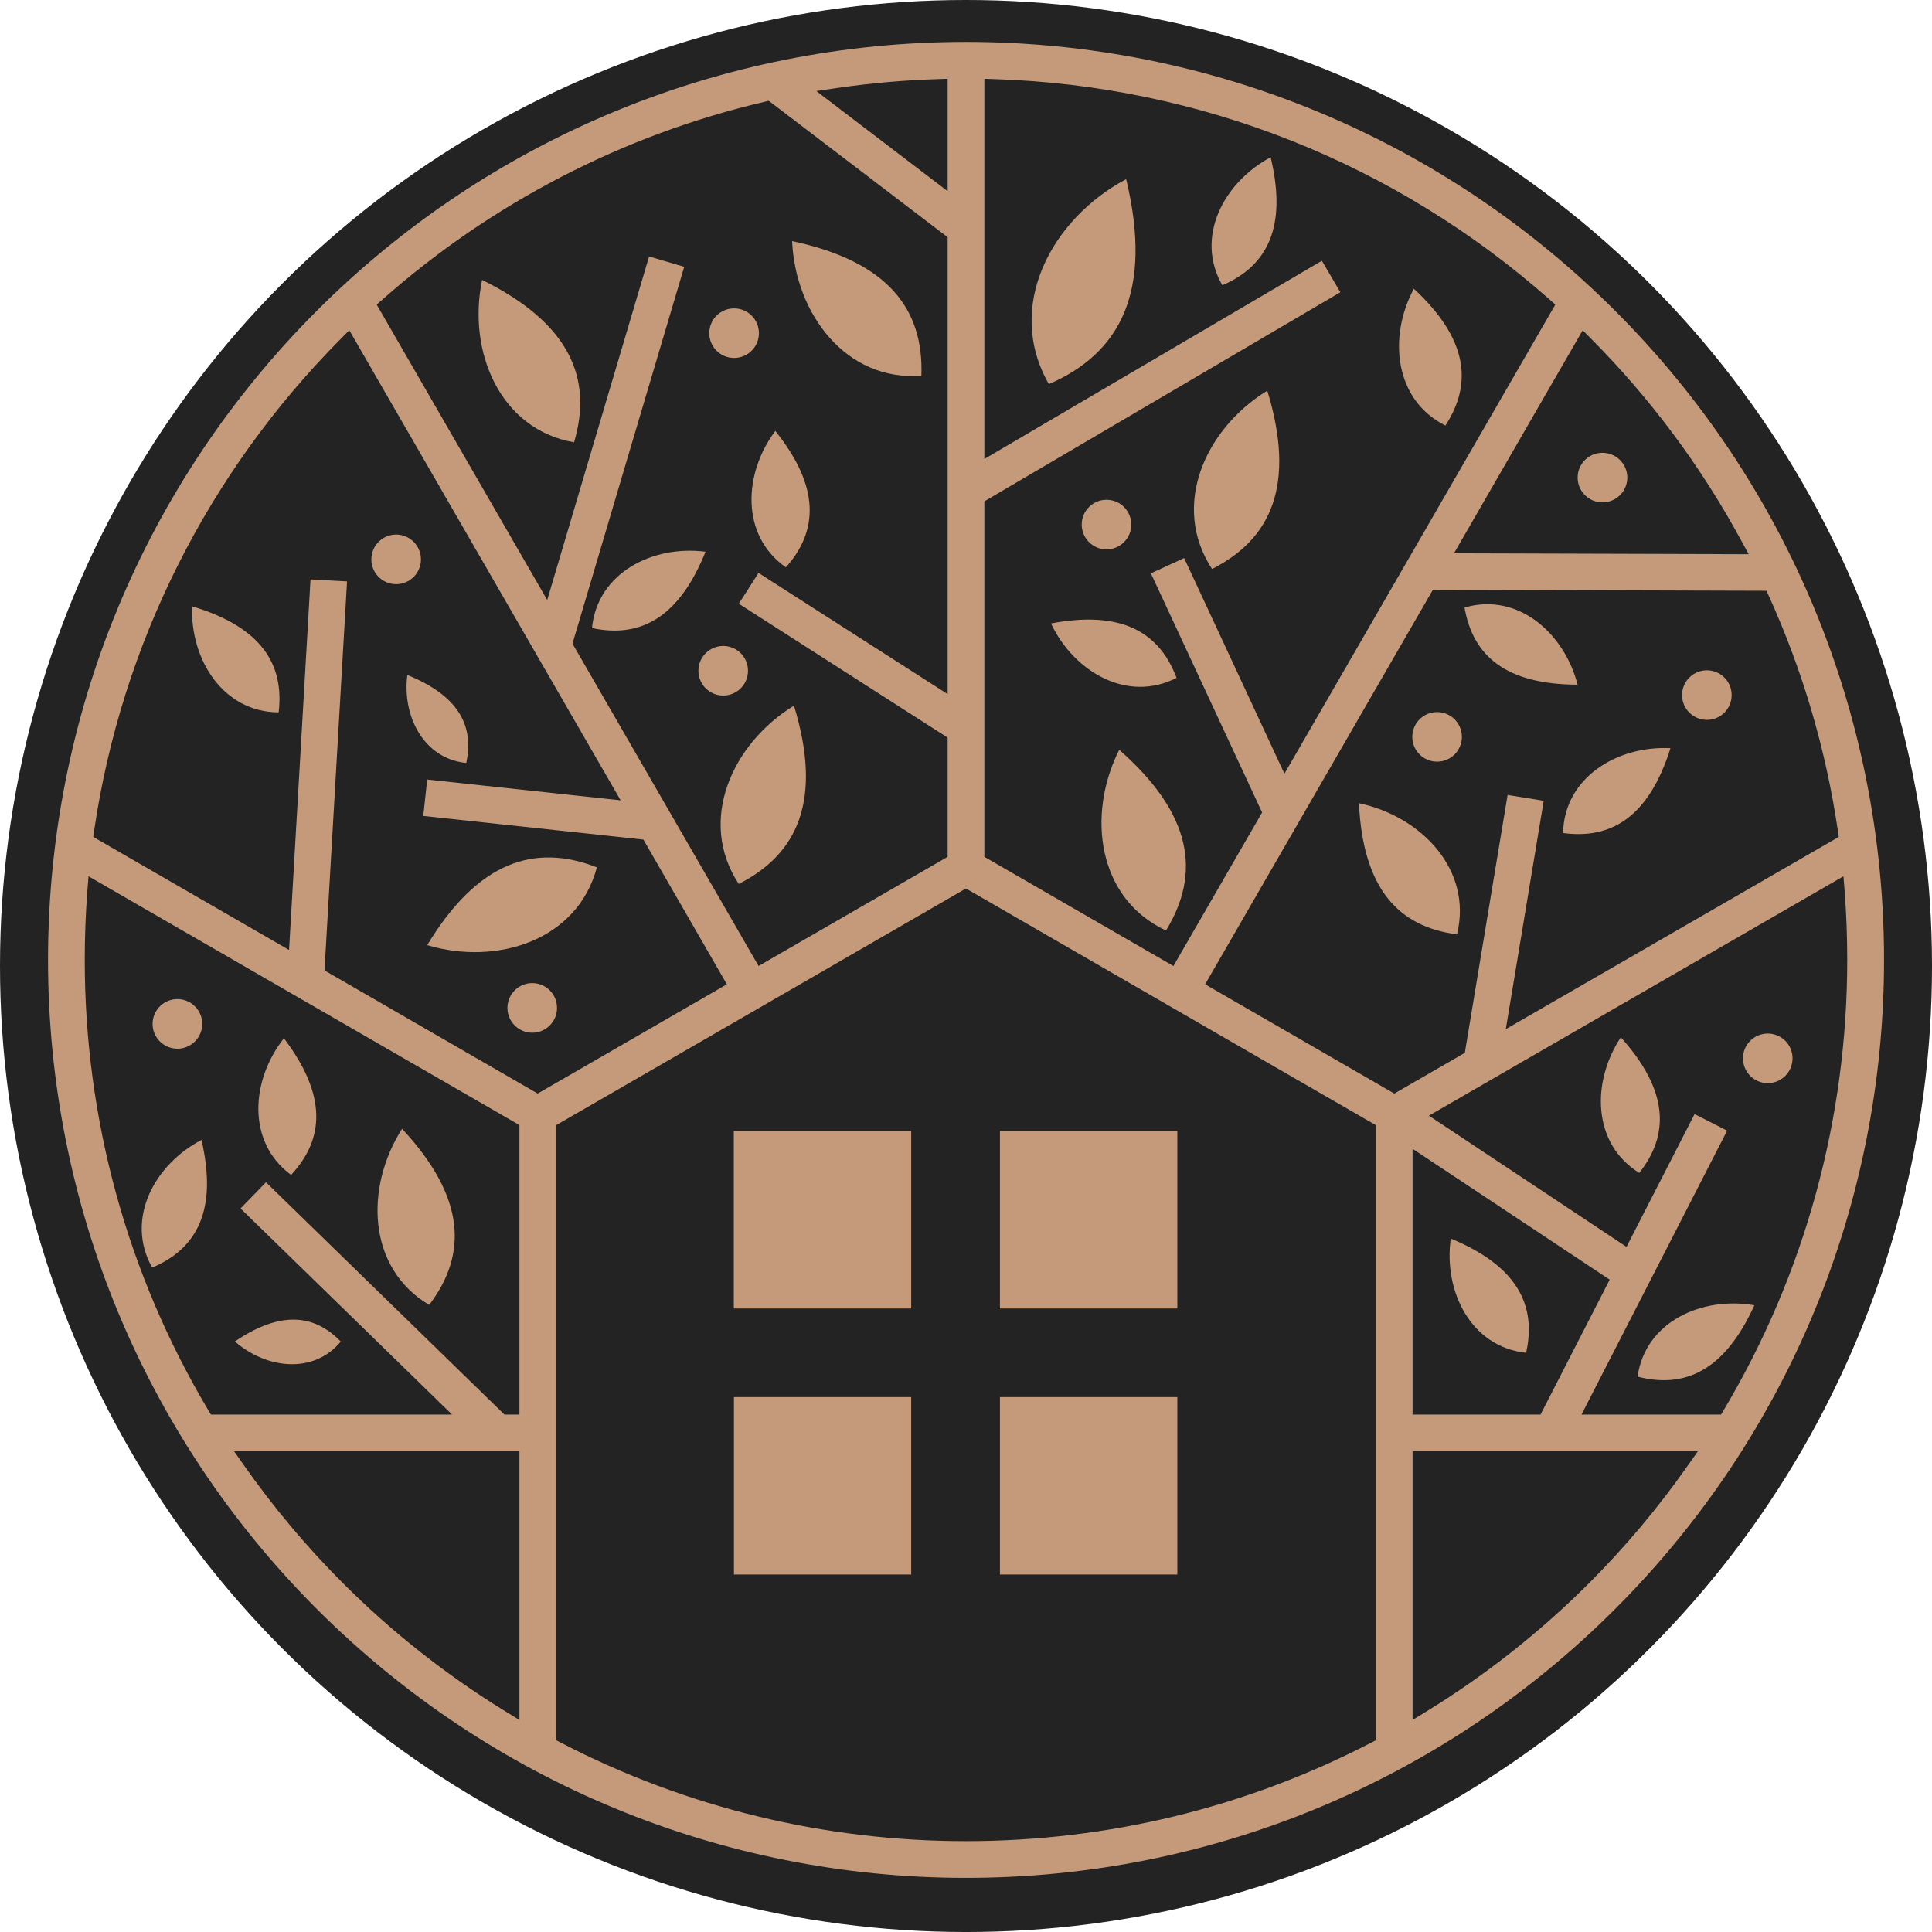 <?xml version="1.0" encoding="utf-8"?>
<!-- Generator: Adobe Illustrator 24.3.0, SVG Export Plug-In . SVG Version: 6.00 Build 0)  -->
<svg version="1.1" id="Layer_7" xmlns="http://www.w3.org/2000/svg" xmlns:xlink="http://www.w3.org/1999/xlink" x="0px" y="0px"
	 viewBox="0 0 208.031 208.031" enable-background="new 0 0 208.031 208.031" xml:space="preserve">
<g>
	<circle fill="#232323" cx="104.016" cy="104.016" r="104.016"/>
</g>
<g>
	<path fill-rule="evenodd" clip-rule="evenodd" fill="#C49A7A" d="M30.572,111.797c4.671,6.164,4.355,10.867,0.768,14.717
		C26.533,122.959,27.02,116.293,30.572,111.797"/>
	<path fill-rule="evenodd" clip-rule="evenodd" fill="#C49A7A" d="M20.684,65.287c7.412,2.214,9.938,6.192,9.321,11.419
		C24.021,76.681,20.476,71.009,20.684,65.287"/>
	<path fill-rule="evenodd" clip-rule="evenodd" fill="#C49A7A" d="M83.483,46.398c4.829,6.045,4.636,10.753,1.14,14.692
		C79.723,57.659,80.046,50.983,83.483,46.398"/>
	<path fill-rule="evenodd" clip-rule="evenodd" fill="#C49A7A" d="M136.818,16.932c1.809,7.523-0.366,11.703-5.202,13.787
		C128.638,25.535,131.766,19.627,136.818,16.932"/>
	<path fill-rule="evenodd" clip-rule="evenodd" fill="#C49A7A" d="M179.87,80.563c-2.324,7.38-6.343,9.838-11.566,9.134
		C168.426,83.721,174.151,80.266,179.87,80.563"/>
	<path fill-rule="evenodd" clip-rule="evenodd" fill="#C49A7A" d="M156.212,133.363c7.147,2.949,9.257,7.165,8.116,12.303
		C158.372,145.034,155.423,139.035,156.212,133.363"/>
	<path fill-rule="evenodd" clip-rule="evenodd" fill="#C49A7A" d="M113.167,67.131c7.599-1.442,11.667,0.936,13.519,5.858
		C121.362,75.72,115.615,72.312,113.167,67.131"/>
	<path fill-rule="evenodd" clip-rule="evenodd" fill="#C49A7A" d="M43.294,121.545c6.86,7.372,7.067,13.504,2.921,18.964
		C39.513,136.531,39.283,127.831,43.294,121.545"/>
	<path fill-rule="evenodd" clip-rule="evenodd" fill="#C49A7A" d="M85.492,75.982c3.078,10.088,0.46,15.958-5.948,19.197
		C75.059,88.363,78.834,80.061,85.492,75.982"/>
	<path fill-rule="evenodd" clip-rule="evenodd" fill="#C49A7A" d="M51.912,30.142c9.457,4.671,11.939,10.602,9.902,17.486
		C53.778,46.222,50.319,37.787,51.912,30.142"/>
	<path fill-rule="evenodd" clip-rule="evenodd" fill="#C49A7A" d="M136.459,42.067c3.079,10.089,0.46,15.958-5.949,19.198
		C126.026,54.445,129.794,46.147,136.459,42.067"/>
	<path fill-rule="evenodd" clip-rule="evenodd" fill="#C49A7A" d="M146.326,86.487c0.423,9.245,4.312,13.328,10.561,14.121
		C158.587,93.654,153.034,87.904,146.326,86.487"/>
	<path fill-rule="evenodd" clip-rule="evenodd" fill="#C49A7A" d="M174.525,111.694c5.166,5.754,5.245,10.465,1.988,14.602
		C171.425,123.152,171.36,116.465,174.525,111.694"/>
	<path fill-rule="evenodd" clip-rule="evenodd" fill="#C49A7A" d="M85.291,25.962c10.319,2.189,14.186,7.319,13.92,14.494
		C91.081,41.084,85.636,33.765,85.291,25.962"/>
	<path fill-rule="evenodd" clip-rule="evenodd" fill="#C49A7A" d="M121.262,19.289c2.891,12.04-0.596,18.728-8.324,22.072
		C108.166,33.055,113.167,23.598,121.262,19.289"/>
	<path fill-rule="evenodd" clip-rule="evenodd" fill="#C49A7A" d="M120.515,80.735c7.922,6.964,8.783,13.335,5.037,19.46
		C118.154,96.754,116.992,87.71,120.515,80.735"/>
	<path fill-rule="evenodd" clip-rule="evenodd" fill="#C49A7A" d="M25.292,144.442c4.95-3.351,8.574-2.913,11.401,0.014
		C33.744,148.026,28.614,147.373,25.292,144.442"/>
	<path fill-rule="evenodd" clip-rule="evenodd" fill="#C49A7A" d="M43.861,72.681c5.546,2.242,7.204,5.489,6.343,9.471
		C45.604,81.697,43.287,77.076,43.861,72.681"/>
	<path fill-rule="evenodd" clip-rule="evenodd" fill="#C49A7A" d="M45.999,101.767c5.461-9.023,11.581-10.985,18.269-8.374
		C62.18,101.282,53.476,104.009,45.999,101.767"/>
	<path fill-rule="evenodd" clip-rule="evenodd" fill="#C49A7A" d="M21.696,122.743c1.744,7.538-0.459,11.696-5.31,13.748
		C13.452,131.282,16.616,125.398,21.696,122.743"/>
	<path fill-rule="evenodd" clip-rule="evenodd" fill="#C49A7A" d="M188.904,140.549c-3.193,7.046-7.484,9.001-12.578,7.681
		C177.165,142.307,183.264,139.566,188.904,140.549"/>
	<path fill-rule="evenodd" clip-rule="evenodd" fill="#C49A7A" d="M169.867,73.722c-7.735-0.018-11.28-3.118-12.17-8.305
		C163.438,63.74,168.447,68.175,169.867,73.722"/>
	<path fill-rule="evenodd" clip-rule="evenodd" fill="#C49A7A" d="M152.238,31.089c5.819,5.392,6.343,10.2,3.401,14.731
		C150.142,43.09,149.453,36.266,152.238,31.089"/>
	<path fill-rule="evenodd" clip-rule="evenodd" fill="#C49A7A" d="M75.97,59.407c-2.884,7.175-7.081,9.321-12.226,8.219
		C64.318,61.67,70.295,58.671,75.97,59.407"/>
	<path fill-rule="evenodd" clip-rule="evenodd" fill="#C49A7A" d="M42.656,57.559c1.47,0,2.669,1.195,2.669,2.673
		c0,1.475-1.199,2.669-2.669,2.669c-1.479,0-2.67-1.195-2.67-2.669C39.986,58.754,41.177,57.559,42.656,57.559"/>
	<path fill-rule="evenodd" clip-rule="evenodd" fill="#C49A7A" d="M77.872,69.556c1.478,0,2.67,1.195,2.67,2.669
		s-1.192,2.669-2.67,2.669c-1.471,0-2.67-1.195-2.67-2.669S76.401,69.556,77.872,69.556"/>
	<path fill-rule="evenodd" clip-rule="evenodd" fill="#C49A7A" d="M119.144,53.813c1.478,0,2.67,1.195,2.67,2.669
		c0,1.475-1.192,2.673-2.67,2.673c-1.47,0-2.669-1.199-2.669-2.673C116.476,55.008,117.674,53.813,119.144,53.813"/>
	<path fill-rule="evenodd" clip-rule="evenodd" fill="#C49A7A" d="M183.788,72.175c1.478,0,2.67,1.195,2.67,2.669
		c0,1.475-1.192,2.669-2.67,2.669c-1.471,0-2.67-1.195-2.67-2.669C181.118,73.37,182.316,72.175,183.788,72.175"/>
	<path fill-rule="evenodd" clip-rule="evenodd" fill="#C49A7A" d="M172.544,48.755c1.478,0,2.677,1.195,2.677,2.669
		c0,1.475-1.199,2.669-2.677,2.669c-1.471,0-2.67-1.195-2.67-2.669C169.874,49.95,171.073,48.755,172.544,48.755"/>
	<path fill-rule="evenodd" clip-rule="evenodd" fill="#C49A7A" d="M190.346,111.288c1.47,0,2.669,1.195,2.669,2.669
		c0,1.478-1.199,2.673-2.669,2.673c-1.471,0-2.67-1.195-2.67-2.673C187.676,112.483,188.875,111.288,190.346,111.288"/>
	<path fill-rule="evenodd" clip-rule="evenodd" fill="#C49A7A" d="M19.106,107.578c1.471,0,2.669,1.199,2.669,2.673
		c0,1.474-1.198,2.669-2.669,2.669c-1.478,0-2.677-1.195-2.677-2.669C16.429,108.777,17.628,107.578,19.106,107.578"/>
	<path fill-rule="evenodd" clip-rule="evenodd" fill="#C49A7A" d="M79.042,33.206c1.478,0,2.676,1.195,2.676,2.669
		s-1.198,2.669-2.676,2.669c-1.472,0-2.67-1.195-2.67-2.669S77.57,33.206,79.042,33.206"/>
	<path fill-rule="evenodd" clip-rule="evenodd" fill="#C49A7A" d="M154.741,76.674c1.478,0,2.67,1.195,2.67,2.669
		s-1.192,2.669-2.67,2.669c-1.478,0-2.669-1.195-2.669-2.669S153.263,76.674,154.741,76.674"/>
	<path fill-rule="evenodd" clip-rule="evenodd" fill="#C49A7A" d="M57.308,105.856c1.478,0,2.67,1.199,2.67,2.673
		c0,1.474-1.192,2.669-2.67,2.669c-1.471,0-2.67-1.195-2.67-2.669C54.638,107.055,55.837,105.856,57.308,105.856"/>
	<path fill-rule="evenodd" clip-rule="evenodd" fill="#C49A7A" d="M147.595,187.669c-13.497,6.993-28.386,10.58-43.584,10.58
		c-15.19,0-30.086-3.588-43.576-10.58l-0.553-0.283v-66.232l44.129-25.483l44.137,25.483v66.232L147.595,187.669z M55.93,156.274
		v28.928l-1.558-0.958c-6.335-3.896-12.198-8.528-17.457-13.787c-3.875-3.878-7.42-8.09-10.577-12.579l-1.127-1.603H55.93z
		 M181.685,157.877c-3.149,4.488-6.694,8.7-10.569,12.579c-5.26,5.259-11.122,9.891-17.457,13.787l-1.558,0.958v-28.928h30.717
		L181.685,157.877z M144.323,31.47l-1.988-3.394l-36.343,21.346V8.48l1.054,0.036c22.151,0.696,43.196,9.051,59.801,23.729
		l0.624,0.553l-29.168,50.514l-10.799-23.226l-3.581,1.65l11.976,25.749l-9.549,16.532l-20.357-11.753V53.982L144.323,31.47z
		 M156.557,59.579l13.862-24.016l0.941,0.947c6.365,6.412,11.803,13.712,16.109,21.655l0.825,1.51L156.557,59.579z M166.222,86.228
		l-3.889-0.631l-4.606,27.769l-7.592,4.384l-20.371-11.764l24.525-42.482l35.92,0.108l0.273,0.599
		c3.631,8.018,6.129,16.51,7.412,25.221l0.1,0.685l-35.855,20.697L166.222,86.228z M28.641,127.3l-2.741,2.823l22.775,22.193h-25.96
		l-0.301-0.495c-8.747-14.699-13.289-31.364-13.289-48.462c0-2.465,0.093-4.93,0.279-7.383l0.129-1.618l46.396,26.786v31.173h-1.615
		L28.641,127.3z M45.999,83.939l-0.423,3.918l23.701,2.547l8.99,15.581l-20.371,11.764l-22.955-13.257l2.427-41.889l-3.932-0.216
		l-2.311,39.902L10.037,90.117l0.1-0.685C13.086,69.387,22.4,50.882,36.671,36.51l0.94-0.947l29.218,50.615L45.999,83.939z
		 M90.3,9.452c3.545-0.513,7.111-0.825,10.684-0.936l1.055-0.036v12.108L87.896,9.8L90.3,9.452z M81.676,61.689l-2.125,3.318
		l22.487,14.415v12.84l-20.357,11.753l-20.04-34.71l12.033-40.577l-3.782-1.112l-10.97,36.989L40.56,32.797l0.632-0.553
		c11.732-10.379,25.853-17.709,41.115-21.282l0.473-0.108l19.259,14.688V74.74L81.676,61.689z M185.969,121.746l-3.501-1.787
		l-7.333,14.3l-21.275-14.128l44.637-25.774l0.129,1.618c0.187,2.454,0.279,4.919,0.279,7.383c0,17.099-4.541,33.764-13.289,48.462
		l-0.301,0.495h-15.024L185.969,121.746z M173.326,137.79l-7.448,14.527h-13.777v-28.619L173.326,137.79z M104.012,4.512
		c-26.305,0-51.296,10.351-69.895,28.949C15.518,52.063,5.172,77.051,5.172,103.359c0,26.305,10.354,51.297,28.945,69.895
		c18.598,18.598,43.59,28.949,69.895,28.949c26.312,0,51.297-10.351,69.895-28.949c18.606-18.598,28.961-43.59,28.961-69.895
		c0-26.305-10.354-51.296-28.961-69.898C155.308,14.862,130.324,4.512,104.012,4.512z"/>
	<rect x="107.671" y="121.793" fill-rule="evenodd" clip-rule="evenodd" fill="#C49A7A" width="19.101" height="19.101"/>
	<rect x="107.671" y="150.436" fill-rule="evenodd" clip-rule="evenodd" fill="#C49A7A" width="19.101" height="19.102"/>
	<rect x="79.027" y="150.436" fill-rule="evenodd" clip-rule="evenodd" fill="#C49A7A" width="19.086" height="19.102"/>
	<rect x="79.012" y="121.793" fill-rule="evenodd" clip-rule="evenodd" fill="#C49A7A" width="19.101" height="19.101"/>
</g>
</svg>
